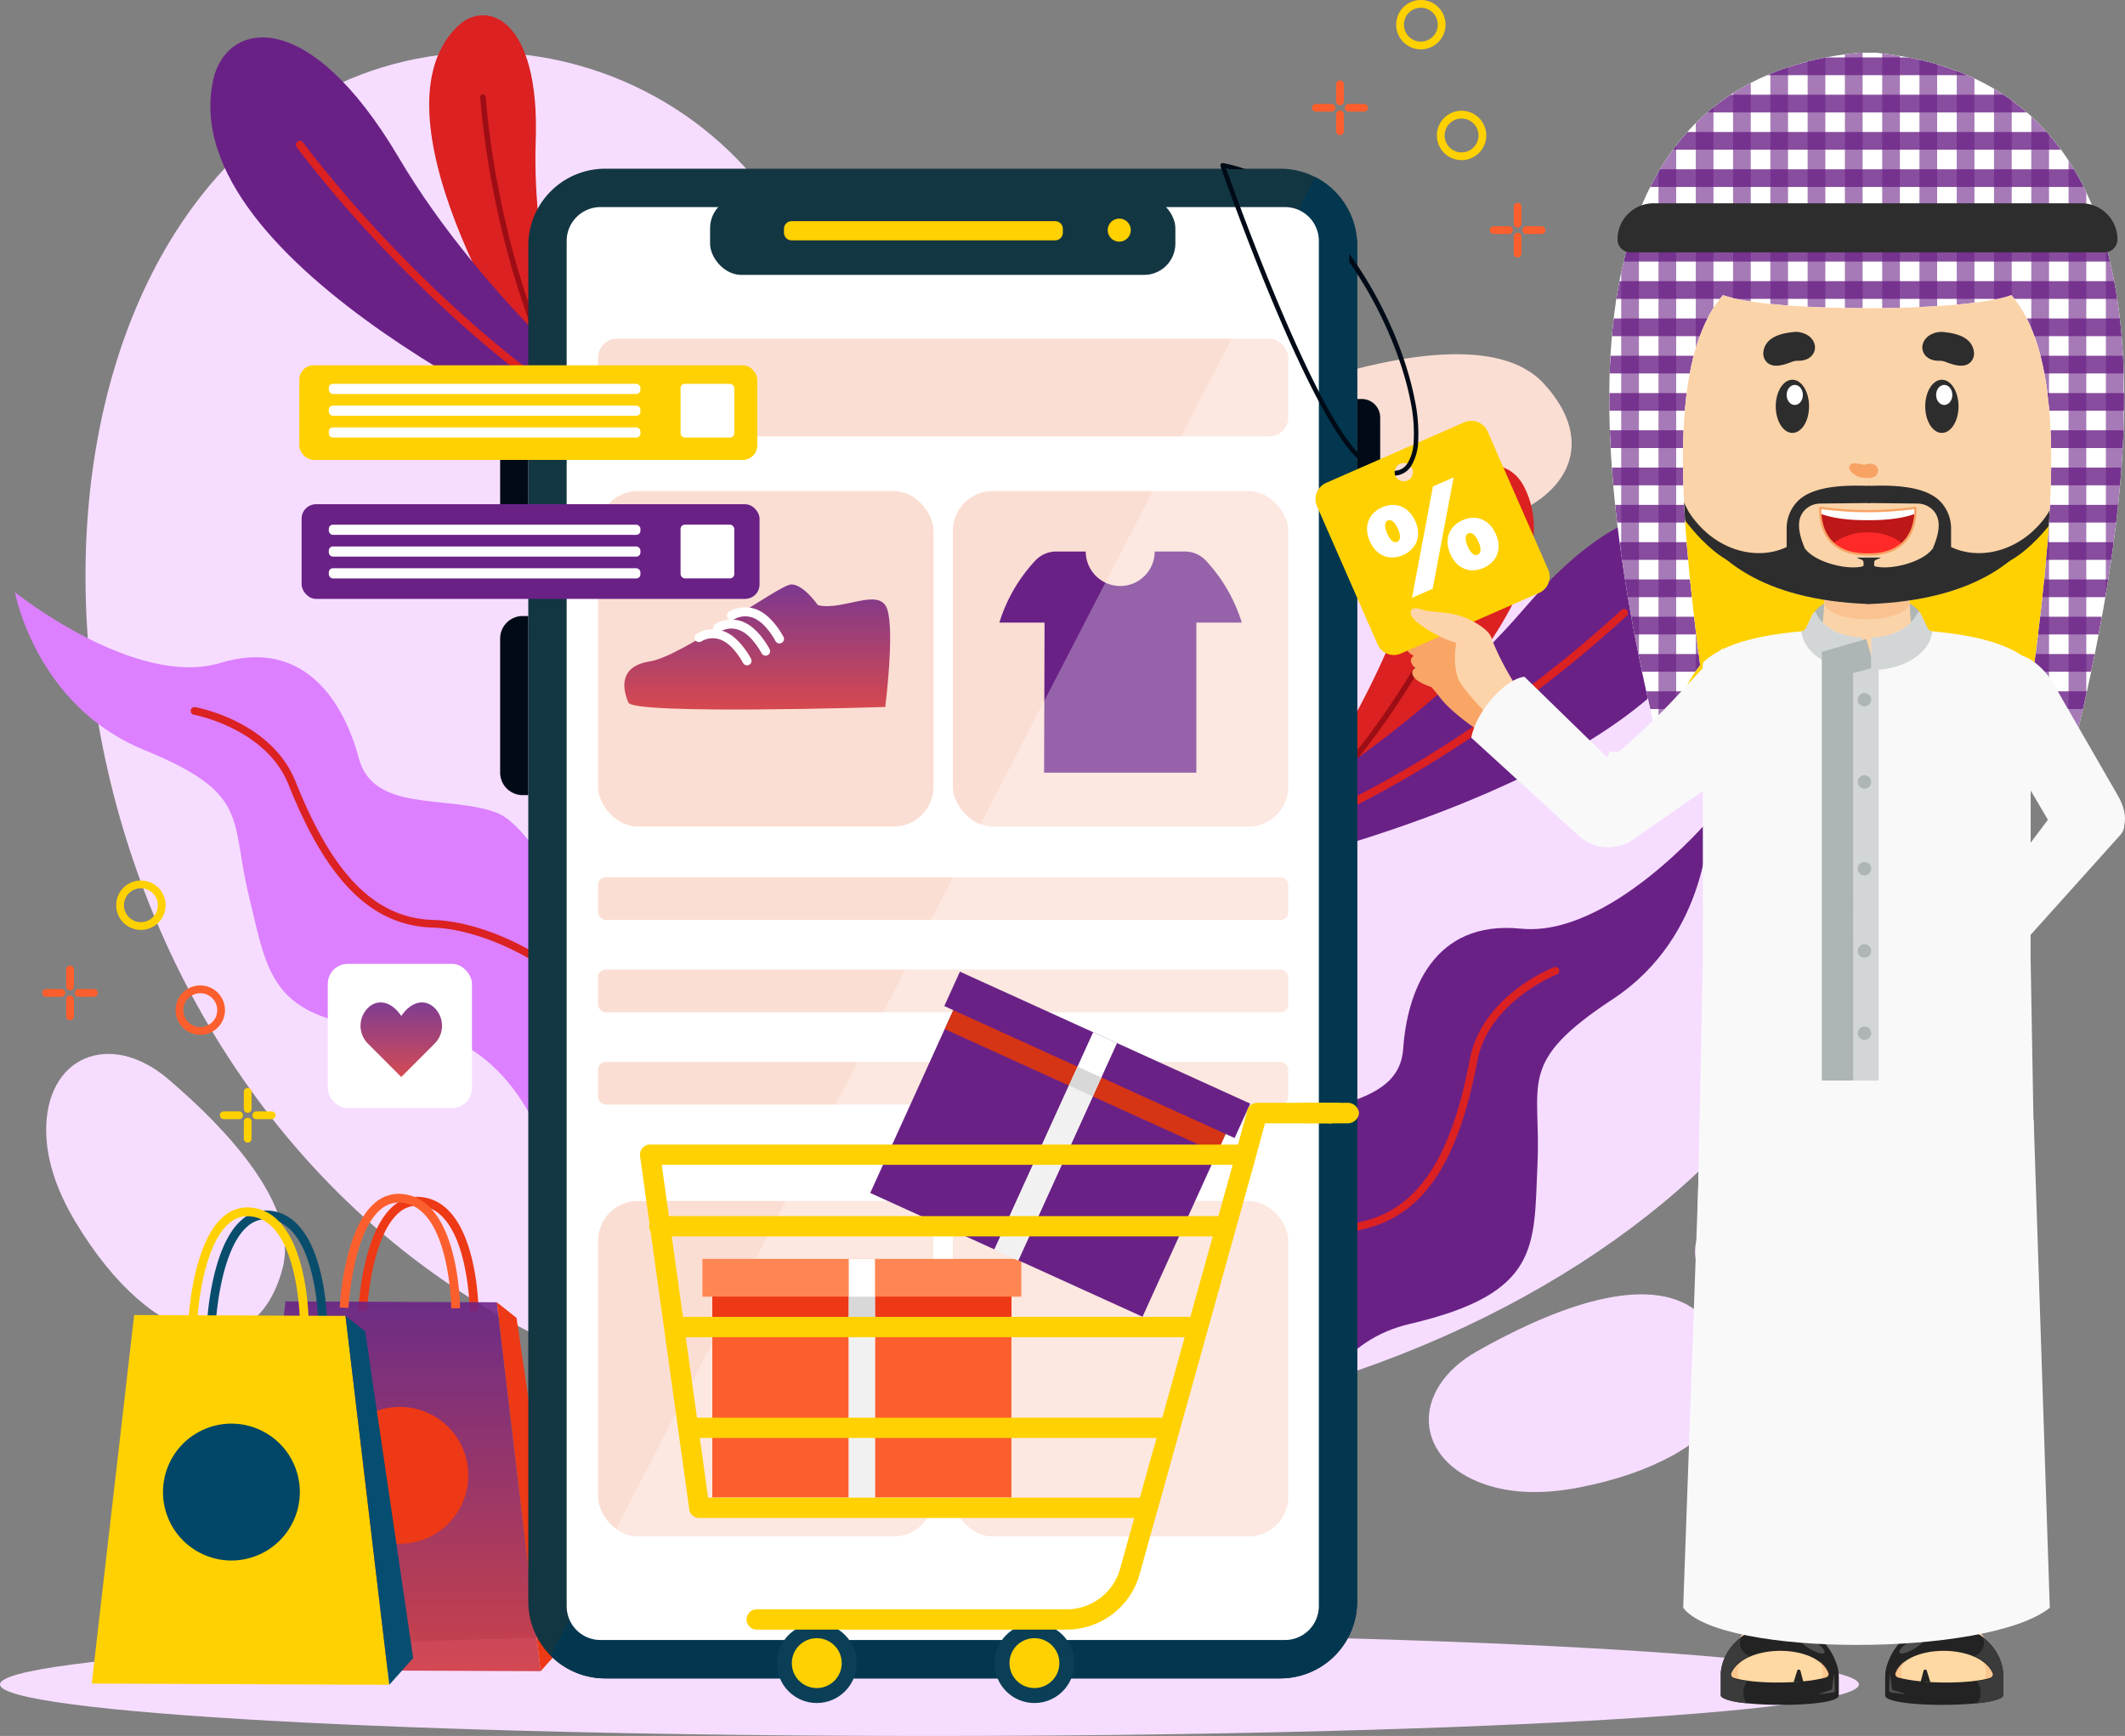 <?xml version="1.0" encoding="UTF-8"?> <svg xmlns="http://www.w3.org/2000/svg" xmlns:xlink="http://www.w3.org/1999/xlink" width="533.771" height="435.97" viewBox="0 0 533.771 435.97"><rect x="0" y="0" width="533.771" height="435.97" fill="#808080" stroke="none"/><style> .gt { animation-name: tranx-1; animation-fill-mode: both; animation-duration: 4s; transform-origin: left; transform-box:fill-box ; animation-iteration-count: infinite; } .gt1 { animation-name: tranx2; animation-fill-mode: both; animation-duration: 4s; transform-origin: left; transform-box:fill-box ; animation-iteration-count: infinite; } .gtr1 { animation-name: tranx2; animation-fill-mode: both; animation-duration: 11s; transform-origin: left; transform-box:fill-box ; animation-iteration-count: infinite; } @keyframes transc { 0% { transform:scale(.8); } 50% { transform:scale(1.9); } 100% { transform:scale(.8); } } .ggt-1 { animation-name: trangg; animation-fill-mode: both; animation-duration: 4s; transform-origin: center; transform-box:fill-box ; animation-iteration-count: infinite; } .gsc { animation-name: transc; animation-fill-mode: both; animation-duration: 4s; transform-origin: center; transform-box:fill-box ; animation-iteration-count: infinite; } @keyframes transc { 0% { transform:scale(.8); } 50% { transform:scale(1); } 100% { transform:scale(.8); } } .gsc2{ animation-name: transc2; animation-fill-mode: both; animation-duration: 4s; transform-origin: center; transform-box:fill-box ; animation-iteration-count: infinite; } @keyframes transc2 { 0% { transform: rotate(0deg); } 50% { transform:rotate(45deg); } 100% { transform: rotate(0deg); } } @keyframes trangg { 0% { transform:translateX(0px) rotate(0deg); } 50% { transform:translateX(10px) rotate(90deg); } 100% { transform:translateX(0px) rotate(0deg); } } @keyframes tranx2 { 0% { transform:translateX(0px); } 50% { transform:translateX(30px); } 100% { transform:translateX(0px); } } @keyframes tranx-1 { 0% { transform:translateX(0px); } 50% { transform:translateX(-30px); } 100% { transform:translateX(0px); } } .gt2 { animation-name: tranx-2; animation-fill-mode: both; animation-duration: 2s; transform-origin: bottom; transform-box:fill-box ; animation-iteration-count: infinite; } @keyframes tranx-2 { 0% { transform:translateY(0px); } 50% { transform:translateY(-2px); } 100% { transform:translateY(0px); } } .g-1{ animation-name: tranfY; animation-fill-mode: both; animation-duration: 4.5s; transform-origin: right; transform-box:fill-box ; animation-iteration-count: infinite; } .g-2{ animation-delay: .2s; animation-name: tranfY; animation-fill-mode: both; animation-duration: 4.5s; transform-origin: right; transform-box:fill-box ; animation-iteration-count: infinite; } .g-3{ animation-delay: .4s; animation-name: tranfY; animation-fill-mode: both; animation-duration: 4.5s; transform-origin: right; transform-box:fill-box ; animation-iteration-count: infinite; } @keyframes tranfY { 0% { transform: scaleX(1); } 50% { transform: scaleX(.1); } 100% { transform: scaleX(1); } } </style><defs><linearGradient id="linear-gradient" x1="0.5" x2="0.5" y2="1" gradientUnits="objectBoundingBox"><stop offset="0" stop-color="#6A2186" stop-opacity="0.878"></stop><stop offset="1" stop-color="#d13c44" stop-opacity="0.922"></stop></linearGradient><clipPath id="clip-path"><path id="Path_37479" data-name="Path 37479" d="M2465.351,809.6h-4.288c-59.932,5.9-77.657,63.013-49.692,176,2.29-6.946,5.2-16.413,9.881-22.175-5.426-41.52-7.823-77.26,5.743-92.944,11.656,4.391,60.767,4.391,72.423,0,13.565,15.683,11.124,51.77,5.7,93.29,4.2,5.679,7.359,14.883,9.649,21.829C2542.73,872.613,2525.282,815.5,2465.351,809.6Z" transform="translate(-2398.432 -809.6)" fill="none"></path></clipPath></defs><g id="تصميم_المتاجر_الالكترونية" data-name="تصميم المتاجر الالكترونية" transform="translate(-222.835 -141.071)"><g id="Group_27050" data-name="Group 27050" transform="translate(275.809 95.232)"><path id="Path_37260" data-name="Path 37260" d="M413.96,434c0,7.148-104.527,12.943-233.467,12.943S-52.974,441.144-52.974,434s104.527-12.944,233.467-12.944S413.96,426.848,413.96,434Z" transform="translate(0 34.87)" fill="#f6ddff"></path><g id="Group_26845" data-name="Group 26845" transform="translate(-41.375 58.97)"><path id="Path_37261" data-name="Path 37261" d="M152.634,123.865C134.16,56.85,50.91,35.261,3.2,85.346q-1.028,1.079-2.054,2.194c-68.4,74.353-36.086,257.58,106.66,304.02S399.03,353.195,407.371,277.386s-57.516-99.63-159.717-78.431C189.913,210.931,164.135,165.586,152.634,123.865Z" transform="translate(43.201 -57.853)" fill="#f6ddff"></path><path id="Path_37262" data-name="Path 37262" d="M252.329,133.324c-18.488,5.711-21.4,23.2-5.14,33.058,5.374,3.258,12.723,5.564,22.771,5.826,38.279,1,55.83-18.312,37.847-37.689C296.709,122.559,270.651,127.663,252.329,133.324Z" transform="translate(68.281 -51.406)" fill="#fbded3"></path><path id="Path_37263" data-name="Path 37263" d="M-11.683,294.363c-14.723-12.556-31.052-5.649-30.671,13.362.127,6.283,2.115,13.725,7.273,22.352,19.651,32.864,45.362,37.344,52.1,11.781C21.172,326.08,2.908,306.806-11.683,294.363Z" transform="translate(42.361 -36.464)" fill="#f6ddff"></path><path id="Path_37264" data-name="Path 37264" d="M287.447,357.607c-16.829,9.551-15.915,27.257,2.083,33.39,5.949,2.027,13.621,2.7,23.491.8,37.6-7.245,50.591-29.881,28.865-44.941C328.478,337.559,304.125,348.143,287.447,357.607Z" transform="translate(71.892 -31.33)" fill="#f6ddff"></path><path id="Path_37265" data-name="Path 37265" d="M338.985,328.232c-5.421,7.651-1.207,16.742,8.106,17.086a18.23,18.23,0,0,0,10.606-3.309c15.143-9.743,16.044-23.612,3.155-28.022C352.9,311.265,344.357,320.649,338.985,328.232Z" transform="translate(77.577 -34.095)" fill="#f6ddff"></path></g><g id="Group_26856" data-name="Group 26856" transform="translate(-29.929 345.664)"><g id="Group_26851" data-name="Group 26851" transform="translate(38.017)"><g id="Group_26847" data-name="Group 26847" transform="translate(28.934 0.76)"><g id="Group_26846" data-name="Group 26846"><path id="Path_37266" data-name="Path 37266" d="M31.564,349.516c.009-.187.978-18.653,8-24.658a6.918,6.918,0,0,1,5.478-1.75c12.021,1.3,12.332,26.254,12.333,26.506l2.2-.015c-.007-1.107-.334-27.163-14.293-28.674a9.112,9.112,0,0,0-7.143,2.266c-7.741,6.621-8.727,25.423-8.765,26.219Z" transform="translate(-29.37 -320.865)" fill="#ed3915"></path></g></g><path id="Path_37267" data-name="Path 37267" d="M66.642,345.106l-53.091-.222L2.9,437.441l74.741.313Z" transform="translate(-2.896 -317.873)" fill="url(#linear-gradient)"></path><circle id="Ellipse_452" data-name="Ellipse 452" cx="17.186" cy="17.186" r="17.186" transform="translate(22.195 53.505)" fill="#ed3915"></circle><g id="Group_26850" data-name="Group 26850" transform="translate(24.28)"><g id="Group_26849" data-name="Group 26849"><g id="Group_26848" data-name="Group 26848"><path id="Path_37268" data-name="Path 37268" d="M27.306,348.82c.009-.186.978-18.652,8-24.657a6.916,6.916,0,0,1,5.478-1.751c12.02,1.3,12.332,26.254,12.333,26.506l2.2-.014c-.007-1.108-.336-27.164-14.293-28.675a9.113,9.113,0,0,0-7.143,2.266c-7.741,6.622-8.728,25.423-8.765,26.219Z" transform="translate(-25.112 -320.17)" fill="#fc5f2d"></path></g></g></g><path id="Path_37269" data-name="Path 37269" d="M72.217,437.735l6-6.716L66.164,349.011l-4.942-3.923Z" transform="translate(2.524 -317.854)" fill="#ed3915"></path></g><g id="Group_26855" data-name="Group 26855" transform="translate(0 3.419)"><g id="Group_26852" data-name="Group 26852" transform="translate(28.933 0.76)"><path id="Path_37270" data-name="Path 37270" d="M-3.22,352.644c.009-.186.978-18.653,8-24.657a6.917,6.917,0,0,1,5.478-1.751c12.02,1.3,12.33,26.254,12.333,26.506l2.2-.014c-.008-1.108-.336-27.164-14.293-28.675a9.115,9.115,0,0,0-7.143,2.266c-7.741,6.621-8.728,25.423-8.766,26.219Z" transform="translate(5.415 -323.994)" fill="#094d6d"></path></g><path id="Path_37271" data-name="Path 37271" d="M31.858,348.234l-53.091-.222-10.655,92.557,74.741.313Z" transform="translate(31.888 -321.002)" fill="#FFD100"></path><circle id="Ellipse_453" data-name="Ellipse 453" cx="17.186" cy="17.186" r="17.186" transform="translate(12.665 62.089) rotate(-22.274)" fill="#024767"></circle><g id="Group_26854" data-name="Group 26854" transform="translate(24.28)"><g id="Group_26853" data-name="Group 26853"><path id="Path_37272" data-name="Path 37272" d="M-7.478,351.948c.009-.186.978-18.652,8-24.657A6.917,6.917,0,0,1,6,325.542c12.021,1.3,12.332,26.253,12.334,26.5l2.2-.014c-.008-1.108-.336-27.164-14.293-28.674a9.109,9.109,0,0,0-7.143,2.266c-7.742,6.621-8.728,25.423-8.766,26.219Z" transform="translate(9.673 -323.298)" fill="#FFD100"></path></g></g><path id="Path_37273" data-name="Path 37273" d="M37.433,440.863l6-6.716L31.38,352.139l-4.942-3.923Z" transform="translate(37.308 -320.983)" fill="#054e71"></path></g></g><g id="Group_26872" data-name="Group 26872" transform="translate(-49.223 49.671)"><g id="Group_26858" data-name="Group 26858" transform="translate(325.556 113.132)"><path id="Path_37274" data-name="Path 37274" d="M248.332,233.671l2.715.9,1.441.474,4.08,1.344s60.767-49.156,45.195-78.438c-4.794-9.015-19.285-8.455-27.413,21.682C266.813,207.566,248.332,233.671,248.332,233.671Z" transform="translate(-248.332 -152.858)" fill="#db2121"></path><g id="Group_26857" data-name="Group 26857" transform="translate(2.715 19.34)"><path id="Path_37275" data-name="Path 37275" d="M250.816,232.922l1.44.474c12.208-12.853,21.629-28.041,27.568-38.955a212.636,212.636,0,0,0,10.9-22.957.685.685,0,0,0-1.28-.491,211.457,211.457,0,0,1-10.834,22.813C272.639,204.773,263.132,220.082,250.816,232.922Z" transform="translate(-250.816 -170.554)" fill="#9d0d15"></path></g></g><g id="Group_26860" data-name="Group 26860" transform="translate(104.053)"><path id="Path_37276" data-name="Path 37276" d="M81.313,140.4l-2.858.054-1.516.028-4.3.079S29.112,75.643,52.639,52.27c7.243-7.2,20.922-2.38,19.784,28.813C71.369,110,81.313,140.4,81.313,140.4Z" transform="translate(-45.664 -49.345)" fill="#db2121"></path><g id="Group_26859" data-name="Group 26859" transform="translate(12.814 19.891)"><path id="Path_37277" data-name="Path 37277" d="M77.366,138.759l-1.516.028c-7.866-15.886-12.38-33.18-14.83-45.361a212.976,212.976,0,0,1-3.63-25.153.685.685,0,0,1,1.367-.091,211.8,211.8,0,0,0,3.612,25C64.833,105.42,69.392,122.855,77.366,138.759Z" transform="translate(-57.388 -67.545)" fill="#9d0d15"></path></g></g><g id="Group_26862" data-name="Group 26862" transform="translate(49.089 5.565)"><path id="Path_37278" data-name="Path 37278" d="M99.888,150.045l-3.443,2.3-1.826,1.218-5.174,3.45S-14.318,111.873-3.89,65C-.682,50.576,19.756,45.763,42.729,84.68,64.024,120.753,99.888,150.045,99.888,150.045Z" transform="translate(4.627 -54.437)" fill="#6A2186"></path><g id="Group_26861" data-name="Group 26861" transform="translate(21.48 25.998)"><path id="Path_37279" data-name="Path 37279" d="M94.619,150.132l-1.826,1.218c-21.994-13.222-41-30.781-53.5-43.717A308.058,308.058,0,0,1,15.222,79.8a.992.992,0,0,1,1.6-1.178,306.631,306.631,0,0,0,23.923,27.651C53.3,119.276,72.477,136.97,94.619,150.132Z" transform="translate(-15.027 -78.225)" fill="#db2121"></path></g></g><g id="Group_26864" data-name="Group 26864" transform="translate(311.46 124.914)"><path id="Path_37280" data-name="Path 37280" d="M235.434,242.124l2.99,2.862,1.587,1.517,4.5,4.3s110.033-26.4,107.917-74.369c-.651-14.767-19.939-23.061-49.332,11.266C275.845,219.516,235.434,242.124,235.434,242.124Z" transform="translate(-235.434 -163.638)" fill="#6A2186"></path><g id="Group_26863" data-name="Group 26863" transform="translate(2.99 24.194)"><path id="Path_37281" data-name="Path 37281" d="M238.17,242.929l1.587,1.517c23.959-9.195,45.732-23.18,60.291-33.744a308.039,308.039,0,0,0,28.542-23.217.992.992,0,0,0-1.367-1.438,306.317,306.317,0,0,1-28.367,23.069C284.222,219.729,262.264,233.818,238.17,242.929Z" transform="translate(-238.17 -185.774)" fill="#db2121"></path></g></g><g class="gtr1"><g id="Group_26868" data-name="Group 26868" transform="translate(0 144.902)"><g id="Group_26865" data-name="Group 26865"><path id="Path_37282" data-name="Path 37282" d="M100.581,288.932c.167,1.14.336,2.387.492,3.721v0c1.635,14,2.016,37.691-12.05,47.164,0,0-6.536-46.849-40.5-48.069S14.18,278.493,9.291,258.5s.493-25.959-26.554-37.044-32.279-39.526-32.279-39.526,30.267,24.205,51.594,17.746,31.146,10.282,34.8,23.972,22.078,9.108,34.409,13.574S99.3,281.83,99.3,281.83,99.938,284.586,100.581,288.932Z" transform="translate(49.542 -181.926)" fill="#dc80ff"></path></g><g id="Group_26867" data-name="Group 26867" transform="translate(44.148 28.851)"><g id="Group_26866" data-name="Group 26866" transform="translate(0)"><path id="Path_37283" data-name="Path 37283" d="M96.827,286.478c.167,1.14.336,2.387.492,3.721a70.386,70.386,0,0,0-13.583-13.518c-10.144-7.7-22.434-12.669-32.071-12.983-15.343-.5-26.523-11.572-36.248-35.921C9.774,213.643-8.172,210.268-8.355,210.239a.965.965,0,0,1-.778-1.118.964.964,0,0,1,1.118-.781c.779.139,19.178,3.583,25.223,18.721,9.4,23.538,20.047,34.246,34.52,34.715C61.895,262.1,74.3,267.1,84.9,275.145A73.165,73.165,0,0,1,96.827,286.478Z" transform="translate(9.148 -208.324)" fill="#db2121"></path></g></g></g></g><g id="Group_26871" data-name="Group 26871" transform="translate(298.56 202.083)"><g id="Group_26869" data-name="Group 26869"><path id="Path_37284" data-name="Path 37284" d="M223.759,368.056c.055,1.15.128,2.407.231,3.747v0c1.08,14.051,5.25,37.377,20.873,43.977,0,0-2.571-47.232,30.523-54.944s31.167-19.6,32.131-40.163-5.462-25.383,18.957-41.448,24.1-44.983,24.1-44.983S325.51,263.8,303.34,261.555s-28.6,16.066-29.561,30.2-19.921,13.174-31.166,19.921-18.957,49.16-18.957,49.16S223.556,363.667,223.759,368.056Z" transform="translate(-223.631 -234.245)" fill="#6A2186"></path></g><g id="Group_26870" data-name="Group 26870" transform="translate(0.128 36.949)"><path id="Path_37285" data-name="Path 37285" d="M223.748,364.914c.055,1.15.128,2.407.231,3.747a70.363,70.363,0,0,1,10.738-15.873c8.48-9.5,19.588-16.737,28.986-18.892,14.963-3.429,23.812-16.445,28.686-42.207,2.827-14.955,19.792-21.708,19.966-21.772a.965.965,0,0,0-.7-1.8c-.739.285-18.134,7.194-21.165,23.211-4.711,24.9-13.105,37.455-27.221,40.691-9.916,2.271-21.13,9.556-29.994,19.484A73.121,73.121,0,0,0,223.748,364.914Z" transform="translate(-223.748 -268.052)" fill="#db2121"></path></g></g></g><g id="Group_26893" data-name="Group 26893" transform="translate(72.655 86.755)"><g id="Group_26888" data-name="Group 26888" transform="translate(0 1.454)"><g id="Group_26873" data-name="Group 26873" transform="translate(7.069)"><path id="Path_37286" data-name="Path 37286" d="M276.648,103.929v340.5a19.322,19.322,0,0,1-19.324,19.323H87.764a19.318,19.318,0,0,1-19.323-19.323v-340.5A19.321,19.321,0,0,1,87.764,84.606h169.56a19.314,19.314,0,0,1,19.324,19.323Z" transform="translate(-68.441 -84.606)" fill="#133643"></path><path id="Path_37287" data-name="Path 37287" d="M276.171,103.751v340.5a19.322,19.322,0,0,1-19.324,19.323H87.287a19.267,19.267,0,0,1-13.713-5.706L265.612,86.526A19.313,19.313,0,0,1,276.171,103.751Z" transform="translate(-67.964 -84.428)" fill="#033750"></path></g><g id="Group_26874" data-name="Group 26874" transform="translate(0 57.835)"><path id="Rectangle_9711" data-name="Rectangle 9711" d="M5.671,0h1.4a0,0,0,0,1,0,0V44.983a0,0,0,0,1,0,0h-1.4A5.671,5.671,0,0,1,0,39.312V5.671A5.671,5.671,0,0,1,5.671,0Z" transform="translate(0 3.416)" fill="#000b17"></path><path id="Rectangle_9712" data-name="Rectangle 9712" d="M4.64,0H5.784a0,0,0,0,1,0,0V36.629a0,0,0,0,1,0,0H4.64A4.64,4.64,0,0,1,0,31.989V4.64A4.64,4.64,0,0,1,4.64,0Z" transform="translate(221.059 36.629) rotate(180)" fill="#000b17"></path><path id="Rectangle_9713" data-name="Rectangle 9713" d="M5.671,0h1.4a0,0,0,0,1,0,0V44.983a0,0,0,0,1,0,0h-1.4A5.671,5.671,0,0,1,0,39.311V5.671A5.671,5.671,0,0,1,5.671,0Z" transform="translate(0 54.503)" fill="#000b17"></path></g><g id="Group_26886" data-name="Group 26886" transform="translate(16.709 9.639)"><path id="Path_37288" data-name="Path 37288" d="M266.185,101.939V444.77a8.51,8.51,0,0,1-8.514,8.514H85.775a8.508,8.508,0,0,1-8.514-8.514V101.939a8.517,8.517,0,0,1,8.514-8.514h171.9a8.494,8.494,0,0,1,8.514,8.514Z" transform="translate(-77.261 -93.425)" fill="#fff"></path><g id="Group_26881" data-name="Group 26881" transform="translate(7.888 71.317)"><rect id="Rectangle_9714" data-name="Rectangle 9714" width="84.265" height="84.265" rx="10.007" fill="#fbded3"></rect><g id="Group_26880" data-name="Group 26880" transform="translate(6.599 23.453)"><path id="Path_37289" data-name="Path 37289" d="M139.127,185.327s-3.67-5.305-6.736-5.189-27.3,18.049-35.437,19.318-6.772,7.272-5.4,10.364,64.5,1.09,64.5,1.09,2.379-18.687.52-24.493S145.4,186.9,139.127,185.327Z" transform="translate(-90.516 -180.136)" fill="url(#linear-gradient)"></path><g id="Group_26879" data-name="Group 26879" transform="translate(17.63 5.75)"><g id="Group_26875" data-name="Group 26875" transform="translate(4.662 3.072)"><path id="Path_37290" data-name="Path 37290" d="M123.741,197.21a1.132,1.132,0,0,0,1.365-1.6c-.1-.186-2.416-4.558-5.68-6.346a7.809,7.809,0,0,0-8.023.1,1.132,1.132,0,1,0,1.287,1.863,5.57,5.57,0,0,1,5.647.027c2.659,1.458,4.742,5.373,4.763,5.412A1.13,1.13,0,0,0,123.741,197.21Z" transform="translate(-110.913 -188.208)" fill="#fff"></path></g><g id="Group_26876" data-name="Group 26876" transform="translate(8.148)"><path id="Path_37291" data-name="Path 37291" d="M126.929,194.4a1.133,1.133,0,0,0,1.366-1.6c-.1-.186-2.416-4.558-5.68-6.347a7.8,7.8,0,0,0-8.023.1,1.132,1.132,0,1,0,1.287,1.863,5.567,5.567,0,0,1,5.646.026c2.671,1.465,4.742,5.373,4.762,5.413A1.127,1.127,0,0,0,126.929,194.4Z" transform="translate(-114.102 -185.397)" fill="#fff"></path></g><g id="Group_26878" data-name="Group 26878" transform="translate(0 5.499)"><g id="Group_26877" data-name="Group 26877"><path id="Path_37292" data-name="Path 37292" d="M119.474,199.433a1.132,1.132,0,0,0,1.366-1.6c-.1-.185-2.416-4.556-5.68-6.347a7.8,7.8,0,0,0-8.023.1,1.132,1.132,0,1,0,1.287,1.863,5.569,5.569,0,0,1,5.646.027c2.671,1.465,4.742,5.373,4.763,5.412A1.128,1.128,0,0,0,119.474,199.433Z" transform="translate(-106.647 -190.428)" fill="#fff"></path></g></g></g></g></g><g id="Group_26882" data-name="Group 26882" transform="translate(97.003 71.317)"><rect id="Rectangle_9715" data-name="Rectangle 9715" width="84.265" height="84.265" rx="10.007" fill="#fbded3"></rect><path id="Path_37293" data-name="Path 37293" d="M237.6,190.423h-11.41V228.11H187.939l.119-37.686H176.707a40.036,40.036,0,0,1,9.055-15.6,7.17,7.17,0,0,1,5.227-2.253h7.42a8.656,8.656,0,0,0,17.312,0h7.6a7.172,7.172,0,0,1,5.228,2.253A40.05,40.05,0,0,1,237.6,190.423Z" transform="translate(-165.022 -157.387)" fill="#6A2186"></path></g><g id="Group_26883" data-name="Group 26883" transform="translate(7.888 249.602)"><rect id="Rectangle_9716" data-name="Rectangle 9716" width="84.265" height="84.265" rx="10.007" fill="#fbded3"></rect></g><g id="Group_26884" data-name="Group 26884" transform="translate(97.003 249.602)"><rect id="Rectangle_9717" data-name="Rectangle 9717" width="84.265" height="84.265" rx="10.007" fill="#fbded3"></rect></g><rect id="Rectangle_9718" data-name="Rectangle 9718" width="173.379" height="24.552" rx="4.785" transform="translate(7.888 33.042)" fill="#fbded3"></rect><g id="Group_26885" data-name="Group 26885" transform="translate(7.888 168.312)"><g class="g-1"><rect id="Rectangle_9719" data-name="Rectangle 9719" width="173.379" height="10.705" rx="1.893" fill="#fbded3"></rect></g><g class="g-2"><rect id="Rectangle_9720" data-name="Rectangle 9720" width="173.379" height="10.705" rx="1.893" transform="translate(0 23.188)" fill="#fbded3"></rect></g><g class="g-3"><rect id="Rectangle_9721" data-name="Rectangle 9721" width="173.379" height="10.705" rx="1.893" transform="translate(0 46.376)" fill="#fbded3"></rect></g></g></g><g id="Group_26887" data-name="Group 26887" transform="translate(52.736 7.069)"><rect id="Rectangle_9722" data-name="Rectangle 9722" width="116.872" height="19.6" rx="7.863" fill="#133643"></rect><path id="Rectangle_9723" data-name="Rectangle 9723" d="M1.933,0H68.111a1.933,1.933,0,0,1,1.933,1.933v.953A1.933,1.933,0,0,1,68.111,4.82H1.934A1.934,1.934,0,0,1,0,2.886V1.933A1.933,1.933,0,0,1,1.933,0Z" transform="translate(18.559 6.105)" fill="#FFD100"></path><path id="Path_37294" data-name="Path 37294" d="M207.4,98.963a2.892,2.892,0,1,1-2.892-2.892A2.892,2.892,0,0,1,207.4,98.963Z" transform="translate(-101.732 -90.609)" fill="#FFD100"></path></g><path id="Path_37295" data-name="Path 37295" d="M266.128,101.881V444.712a8.51,8.51,0,0,1-8.514,8.514H85.717a8.513,8.513,0,0,1-7.836-5.18l183.077-354A8.544,8.544,0,0,1,266.128,101.881Z" transform="translate(-60.495 -83.729)" fill="#fff" opacity="0.3"></path></g></g><g class="gt1"><g id="Group_27001" data-name="Group 27001" transform="translate(107.78 289.864)"><g id="Group_27000" data-name="Group 27000" transform="translate(0 0)"><g id="Group_26990" data-name="Group 26990" transform="translate(15.682 72.137)"><rect id="Rectangle_9724" data-name="Rectangle 9724" width="75.132" height="57.068" transform="translate(2.488 2.851)" fill="#fc5f2d"></rect><rect id="Rectangle_9725" data-name="Rectangle 9725" width="80.109" height="9.49" fill="#ff8652"></rect><rect id="Rectangle_9726" data-name="Rectangle 9726" width="75.132" height="5.223" transform="translate(2.488 9.49)" fill="#ed3915"></rect><rect id="Rectangle_9727" data-name="Rectangle 9727" width="6.585" height="59.969" transform="translate(36.762)" fill="#fff"></rect><rect id="Rectangle_9728" data-name="Rectangle 9728" width="6.584" height="45.602" transform="translate(36.762 14.367)" fill="#f1f1f1"></rect><rect id="Rectangle_9729" data-name="Rectangle 9729" width="6.584" height="5.222" transform="translate(36.762 9.491)" fill="#d8d8d8"></rect></g><g id="Group_26991" data-name="Group 26991" transform="translate(57.836)"><rect id="Rectangle_9730" data-name="Rectangle 9730" width="75.132" height="57.068" transform="translate(23.613 3.625) rotate(24.442)" fill="#6A2186"></rect><rect id="Rectangle_9731" data-name="Rectangle 9731" width="80.109" height="9.49" transform="translate(22.527 0) rotate(24.441)" fill="#6A2186"></rect><rect id="Rectangle_9732" data-name="Rectangle 9732" width="75.132" height="5.223" transform="translate(20.866 9.669) rotate(24.442)" fill="#d53515"></rect><rect id="Rectangle_9733" data-name="Rectangle 9733" width="6.585" height="59.969" transform="translate(55.994 15.211) rotate(24.441)" fill="#fff"></rect><rect id="Rectangle_9734" data-name="Rectangle 9734" width="45.602" height="6.584" transform="translate(31.182 69.806) rotate(-65.558)" fill="#f1f1f1"></rect><rect id="Rectangle_9735" data-name="Rectangle 9735" width="5.222" height="6.584" transform="translate(49.908 28.605) rotate(-65.559)" fill="#d8d8d8"></rect></g><g id="Group_26999" data-name="Group 26999" transform="translate(0 32.939)"><g id="Group_26994" data-name="Group 26994" transform="translate(34.399 130.707)"><g id="Group_26992" data-name="Group 26992"><circle id="Ellipse_454" data-name="Ellipse 454" cx="10.015" cy="10.015" r="10.015" fill="#0b3f57"></circle></g><g id="Group_26993" data-name="Group 26993" transform="translate(3.752 3.752)"><path id="Path_37398" data-name="Path 37398" d="M135.28,434.8a6.263,6.263,0,1,1,6.262-6.264A6.27,6.27,0,0,1,135.28,434.8Z" transform="translate(-129.018 -422.278)" fill="#FFD100"></path></g></g><g id="Group_26997" data-name="Group 26997" transform="translate(89.067 130.707)"><g id="Group_26995" data-name="Group 26995"><circle id="Ellipse_455" data-name="Ellipse 455" cx="10.015" cy="10.015" r="10.015" fill="#0b3f57"></circle></g><g id="Group_26996" data-name="Group 26996" transform="translate(3.752 3.751)"><path id="Path_37399" data-name="Path 37399" d="M185.3,434.8a6.263,6.263,0,1,1,6.263-6.264A6.27,6.27,0,0,1,185.3,434.8Z" transform="translate(-179.038 -422.278)" fill="#FFD100"></path></g></g><g id="Group_26998" data-name="Group 26998" transform="translate(0 0.001)"><path id="Path_37400" data-name="Path 37400" d="M270.762,300.831c-.361-.508-.7-1.032-1.016-1.577h-20.6a2.57,2.57,0,0,0-2.481,1.894l-2.345,8.59H96.656a2.543,2.543,0,0,0-2.52,2.9L96.5,329.612a2.45,2.45,0,0,0-.082.638,2.542,2.542,0,0,0,.348,1.289l2.994,21.475.707,5.092,2.818,20.223.708,5.092,2.493,17.895a2.544,2.544,0,0,0,2.52,2.2H218.262L214.7,416.3a13.933,13.933,0,0,1-13.378,10.164H123.432a2.544,2.544,0,1,0,0,5.089h77.891a19.041,19.041,0,0,0,18.283-13.885l4.368-15.692v0l0,0a1.882,1.882,0,0,0,.113-.32l5.077-18.228,1.416-5.092,5.634-20.223,1.416-5.092,5.821-20.9.715-2.561v0l4.618-16.585a2.15,2.15,0,0,0,.051-.23l2.276-8.337h16.78A34.118,34.118,0,0,0,270.762,300.831Zm-47.474,84.723v.009a3.1,3.1,0,0,0-.121.333l-3.489,12.524H111.223l-2.089-15H223.884Zm2.015-7.225H108.424l-2.818-20.223H230.931Zm7.049-25.315H104.9l-2.811-20.219h135.9Zm7.047-25.308H101.374L99.579,314.83H242.986Z" transform="translate(-94.111 -299.254)" fill="#FFD100"></path></g><path id="Path_37401" data-name="Path 37401" d="M255.605,299.253c.315.546.656,1.071,1.016,1.579a34.114,34.114,0,0,1-2.869,3.565h-7.489v-5.144Z" transform="translate(-79.971 -299.253)" fill="#FFD100"></path><path id="Path_37403" data-name="Path 37403" d="M274.646,301.827a2.875,2.875,0,0,1-3.1,2.571h-4.573a2.914,2.914,0,0,0-.277-2.142c-1.969-1.618-6.374-2.314-6.374-3h11.223A2.875,2.875,0,0,1,274.646,301.827Z" transform="translate(-94.031 -299.253)" fill="#FFD100"></path></g></g></g></g><g id="Group_27011" data-name="Group 27011" transform="translate(22.21 137.571)"><g id="Group_27002" data-name="Group 27002" transform="translate(7.148 150.33)"><g class="gsc2"><rect id="Rectangle_9736" data-name="Rectangle 9736" width="36.223" height="36.223" rx="5.033" fill="#fff"></rect></g><g class="gsc"><path id="Path_37404" data-name="Path 37404" d="M50.351,282.054a6.3,6.3,0,0,1-1.843,4.467l-8.389,8.389-8.389-8.389a6.334,6.334,0,0,1,0-8.93c2.292-2.292,5.783-1.878,8.392,2,2.609-3.873,6.1-4.288,8.392-2A6.293,6.293,0,0,1,50.351,282.054Z" transform="translate(-21.657 -266.495)" fill="url(#linear-gradient)"></path></g></g><g id="Group_27004" data-name="Group 27004"><rect id="Rectangle_9737" data-name="Rectangle 9737" width="115.028" height="23.777" rx="3.629" fill="#FFD100"></rect><g class="ggt-1"><rect id="Rectangle_9738" data-name="Rectangle 9738" width="13.492" height="13.492" rx="1.083" transform="translate(95.764 4.664)" fill="#fff"></rect></g><g id="Group_27003" data-name="Group 27003" transform="translate(7.41 4.664)"><g class="g-1"><rect id="Rectangle_9739" data-name="Rectangle 9739" width="78.272" height="2.552" rx="1.024" fill="#fff"></rect></g><g class="g-2"><rect id="Rectangle_9740" data-name="Rectangle 9740" width="78.272" height="2.552" rx="1.024" transform="translate(0 5.47)" fill="#fff"></rect></g><g class="g-3"><rect id="Rectangle_9741" data-name="Rectangle 9741" width="78.272" height="2.552" rx="1.024" transform="translate(0 10.939)" fill="#fff"></rect></g></g></g><g id="Group_27010" data-name="Group 27010" transform="translate(0.576 34.898)"><rect id="Rectangle_9742" data-name="Rectangle 9742" width="115.028" height="23.777" rx="3.629" fill="#6A2186"></rect><g class="ggt-1"><rect id="Rectangle_9743" data-name="Rectangle 9743" width="13.492" height="13.492" rx="1.083" transform="translate(95.188 5.132)" fill="#fff"></rect></g><g id="Group_27009" data-name="Group 27009" transform="translate(6.834 5.143)"><g id="Group_27008" data-name="Group 27008"><g class="g-1"><g id="Group_27005" data-name="Group 27005"><rect id="Rectangle_9744" data-name="Rectangle 9744" width="78.272" height="2.552" rx="1.024" fill="#fefefe"></rect></g></g><g class="g-2"><g id="Group_27006" data-name="Group 27006" transform="translate(0 5.47)"><rect id="Rectangle_9745" data-name="Rectangle 9745" width="78.272" height="2.552" rx="1.024" fill="#fefefe"></rect></g></g><g class="g-3"><g id="Group_27007" data-name="Group 27007" transform="translate(0 10.939)"><rect id="Rectangle_9746" data-name="Rectangle 9746" width="78.272" height="2.552" rx="1.024" fill="#fefefe"></rect></g></g></g></g></g></g><g id="Group_27049" data-name="Group 27049" transform="translate(-42.366 45.839)"><g id="Group_27030" data-name="Group 27030" transform="translate(318.984)"><g id="Group_27012" data-name="Group 27012" transform="translate(31.338 27.821)"><path id="Path_37405" data-name="Path 37405" d="M283.463,83.688a6.2,6.2,0,1,1,6.2-6.2A6.2,6.2,0,0,1,283.463,83.688Zm0-10.45a4.253,4.253,0,1,0,4.253,4.253A4.257,4.257,0,0,0,283.463,73.238Z" transform="translate(-277.266 -71.294)" fill="#FFD100"></path></g><g id="Group_27013" data-name="Group 27013" transform="translate(21.111)"><path id="Path_37406" data-name="Path 37406" d="M274.106,58.234a6.2,6.2,0,1,1,6.2-6.2A6.2,6.2,0,0,1,274.106,58.234Zm0-10.451a4.253,4.253,0,1,0,4.253,4.254A4.258,4.258,0,0,0,274.106,47.783Z" transform="translate(-267.909 -45.839)" fill="#FFD100"></path></g><g id="Group_27021" data-name="Group 27021" transform="translate(44.622 50.925)"><g id="Group_27020" data-name="Group 27020"><g id="Group_27016" data-name="Group 27016" transform="translate(6.018)"><g id="Group_27014" data-name="Group 27014"><path id="Path_37407" data-name="Path 37407" d="M295.9,98.666a.972.972,0,0,1-.972-.973V93.407a.972.972,0,1,1,1.944,0v4.286A.973.973,0,0,1,295.9,98.666Z" transform="translate(-294.927 -92.434)" fill="#fc5f2d"></path></g><g id="Group_27015" data-name="Group 27015" transform="translate(0 7.503)"><path id="Path_37408" data-name="Path 37408" d="M295.9,105.53a.972.972,0,0,1-.972-.973v-4.286a.972.972,0,0,1,1.944,0v4.286A.973.973,0,0,1,295.9,105.53Z" transform="translate(-294.927 -99.299)" fill="#fc5f2d"></path></g></g><g id="Group_27019" data-name="Group 27019" transform="translate(0 5.895)"><g id="Group_27017" data-name="Group 27017" transform="translate(8.184)"><path id="Path_37409" data-name="Path 37409" d="M301.732,99.772h-3.852a.972.972,0,0,1,0-1.944h3.852a.972.972,0,0,1,0,1.944Z" transform="translate(-296.909 -97.828)" fill="#fc5f2d"></path></g><g id="Group_27018" data-name="Group 27018"><path id="Path_37410" data-name="Path 37410" d="M294.244,99.772h-3.85a.972.972,0,1,1,0-1.944h3.85a.972.972,0,1,1,0,1.944Z" transform="translate(-289.421 -97.828)" fill="#fc5f2d"></path></g></g></g></g><g id="Group_27029" data-name="Group 27029" transform="translate(0 20.204)"><g id="Group_27028" data-name="Group 27028"><g id="Group_27024" data-name="Group 27024" transform="translate(6.018)"><g id="Group_27022" data-name="Group 27022"><path id="Path_37411" data-name="Path 37411" d="M255.071,70.557a.973.973,0,0,1-.972-.973V65.3a.972.972,0,1,1,1.944,0v4.286A.973.973,0,0,1,255.071,70.557Z" transform="translate(-254.099 -64.325)" fill="#fc5f2d"></path></g><g id="Group_27023" data-name="Group 27023" transform="translate(0 7.502)"><path id="Path_37412" data-name="Path 37412" d="M255.071,77.421a.973.973,0,0,1-.972-.973V72.162a.972.972,0,1,1,1.944,0v4.286A.973.973,0,0,1,255.071,77.421Z" transform="translate(-254.099 -71.189)" fill="#fc5f2d"></path></g></g><g id="Group_27027" data-name="Group 27027" transform="translate(0 5.895)"><g id="Group_27025" data-name="Group 27025" transform="translate(8.184)"><path id="Path_37413" data-name="Path 37413" d="M260.9,71.662h-3.851a.972.972,0,0,1,0-1.943H260.9a.972.972,0,1,1,0,1.943Z" transform="translate(-256.081 -69.719)" fill="#fc5f2d"></path></g><g id="Group_27026" data-name="Group 27026"><path id="Path_37414" data-name="Path 37414" d="M253.416,71.662h-3.85a.972.972,0,1,1,0-1.943h3.85a.972.972,0,1,1,0,1.943Z" transform="translate(-248.593 -69.719)" fill="#fc5f2d"></path></g></g></g></g></g><g id="Group_27048" data-name="Group 27048" transform="translate(0 221.142)"><g id="Group_27031" data-name="Group 27031" transform="translate(18.586)"><path id="Path_37415" data-name="Path 37415" d="M-20.065,260.571a6.2,6.2,0,0,1-6.2-6.2,6.2,6.2,0,0,1,6.2-6.2,6.2,6.2,0,0,1,6.2,6.2A6.2,6.2,0,0,1-20.065,260.571Zm0-10.449a4.257,4.257,0,0,0-4.253,4.253,4.258,4.258,0,0,0,4.253,4.254,4.258,4.258,0,0,0,4.253-4.254A4.257,4.257,0,0,0-20.065,250.121Z" transform="translate(26.262 -248.177)" fill="#FFD100"></path></g><g id="Group_27032" data-name="Group 27032" transform="translate(33.505 26.351)"><path id="Path_37416" data-name="Path 37416" d="M-6.415,284.681a6.2,6.2,0,0,1-6.2-6.2,6.2,6.2,0,0,1,6.2-6.2,6.2,6.2,0,0,1,6.2,6.2A6.2,6.2,0,0,1-6.415,284.681Zm0-10.45a4.257,4.257,0,0,0-4.253,4.253,4.257,4.257,0,0,0,4.253,4.253,4.257,4.257,0,0,0,4.253-4.253A4.257,4.257,0,0,0-6.415,274.231Z" transform="translate(12.612 -272.287)" fill="#fc5f2d"></path></g><g id="Group_27039" data-name="Group 27039" transform="translate(44.622 52.086)"><g id="Group_27035" data-name="Group 27035" transform="translate(6.018)"><g id="Group_27033" data-name="Group 27033" transform="translate(0)"><path id="Path_37417" data-name="Path 37417" d="M4.038,302.065a.972.972,0,0,1-.972-.972v-4.288a.972.972,0,0,1,1.944,0v4.288A.973.973,0,0,1,4.038,302.065Z" transform="translate(-3.066 -295.834)" fill="#FFD100"></path></g><g id="Group_27034" data-name="Group 27034" transform="translate(0 7.502)"><path id="Path_37418" data-name="Path 37418" d="M4.038,308.929a.972.972,0,0,1-.972-.972v-4.286a.972.972,0,1,1,1.944,0v4.286A.973.973,0,0,1,4.038,308.929Z" transform="translate(-3.066 -302.698)" fill="#FFD100"></path></g></g><g id="Group_27038" data-name="Group 27038" transform="translate(0 5.894)"><g id="Group_27036" data-name="Group 27036" transform="translate(8.184)"><path id="Path_37419" data-name="Path 37419" d="M9.871,303.171H6.02a.972.972,0,0,1,0-1.944H9.871a.972.972,0,0,1,0,1.944Z" transform="translate(-5.048 -301.227)" fill="#FFD100"></path></g><g id="Group_27037" data-name="Group 27037"><path id="Path_37420" data-name="Path 37420" d="M2.383,303.171h-3.85a.972.972,0,0,1-.973-.972.972.972,0,0,1,.973-.973h3.85a.972.972,0,0,1,0,1.944Z" transform="translate(2.44 -301.227)" fill="#FFD100"></path></g></g></g><g id="Group_27047" data-name="Group 27047" transform="translate(0 21.365)"><g id="Group_27046" data-name="Group 27046"><g id="Group_27042" data-name="Group 27042" transform="translate(6.018)"><g id="Group_27040" data-name="Group 27040"><path id="Path_37421" data-name="Path 37421" d="M-36.79,273.956a.972.972,0,0,1-.972-.972V268.7a.972.972,0,0,1,.972-.972.973.973,0,0,1,.973.972v4.288A.973.973,0,0,1-36.79,273.956Z" transform="translate(37.762 -267.725)" fill="#fc5f2d"></path></g><g id="Group_27041" data-name="Group 27041" transform="translate(0 7.502)"><path id="Path_37422" data-name="Path 37422" d="M-36.79,280.82a.972.972,0,0,1-.972-.972v-4.288a.972.972,0,0,1,.972-.972.973.973,0,0,1,.973.972v4.288A.973.973,0,0,1-36.79,280.82Z" transform="translate(37.762 -274.589)" fill="#fc5f2d"></path></g></g><g id="Group_27045" data-name="Group 27045" transform="translate(0 5.894)"><g id="Group_27043" data-name="Group 27043" transform="translate(8.184)"><path id="Path_37423" data-name="Path 37423" d="M-30.957,275.062h-3.851a.972.972,0,0,1-.972-.973.972.972,0,0,1,.972-.972h3.851a.972.972,0,0,1,.972.972A.972.972,0,0,1-30.957,275.062Z" transform="translate(35.78 -273.118)" fill="#fc5f2d"></path></g><g id="Group_27044" data-name="Group 27044"><path id="Path_37424" data-name="Path 37424" d="M-38.445,275.062H-42.3a.972.972,0,0,1-.972-.973.972.972,0,0,1,.972-.972h3.851a.972.972,0,0,1,.972.972A.972.972,0,0,1-38.445,275.062Z" transform="translate(43.268 -273.118)" fill="#fc5f2d"></path></g></g></g></g></g></g></g><g class="gt"><g id="Group_27075" data-name="Group 27075" transform="translate(-1298.499 -655.292)"><path id="Path_37425" data-name="Path 37425" d="M2514.993,879.326l-54.513,74.161,9.7,87.763h44.81Z" transform="translate(-525.53 -59.173)" fill="#FFD100"></path><path id="Path_37426" data-name="Path 37426" d="M2823.719,879.326l54.513,74.161-9.7,87.763h-44.81Z" transform="translate(-833.794 -59.173)" fill="#FFD100"></path><g id="Group_27052" data-name="Group 27052" transform="translate(1953.565 1151.272)"><g id="Group_27051" data-name="Group 27051" transform="translate(0 0)"><path id="Path_37427" data-name="Path 37427" d="M2628.281,3118.186l4.936-47.651-22-3.365,2.172,51.016a5.227,5.227,0,0,1-.908,2.944l-2.452,3.6h21.615l-2.452-3.6A5.222,5.222,0,0,1,2628.281,3118.186Z" transform="translate(-2606.008 -3067.17)" fill="#fbd3a8"></path><path id="Path_37428" data-name="Path 37428" d="M2583.479,3430v5.162c1.148,3,29.2,3.108,29.649,0v-4.773a9.4,9.4,0,0,0-.458-2.925c-4.884-14.9-25.671-12.584-28.915.25A9.327,9.327,0,0,0,2583.479,3430Z" transform="translate(-2583.479 -3364.196)" fill="#232323"></path><path id="Path_37429" data-name="Path 37429" d="M2600.8,3467.1c3.313-7.411,21.249-7.428,24.289-.051a.849.849,0,0,1-.542,1.137c-5.938,1.775-18.791,1.674-23.272.063A.847.847,0,0,1,2600.8,3467.1Z" transform="translate(-2598.114 -3401.841)" fill="#ffd9a4"></path><path id="Path_37430" data-name="Path 37430" d="M2704.372,3495.8l.9-2.9a.432.432,0,0,1,.817.006l.72,2.743Z" transform="translate(-2686.076 -3428.216)" fill="#232323"></path><path id="Path_37431" data-name="Path 37431" d="M2590.185,3450.656c-1.176,1.488-1.568,4.4,0,5.679-2.83-.219-5.37-.637-6.686-1.9l-.02-5.162c0-4.746,3.233-8.053,5.068-9.4a3.5,3.5,0,0,0,2.478,4.661,7.31,7.31,0,0,0-5.1,4.354C2585.9,3450.262,2587.823,3450.577,2590.185,3450.656Z" transform="translate(-2583.479 -3383.473)" fill="#3b3b3b"></path><path id="Path_37432" data-name="Path 37432" d="M2603.854,3478.928c-1.132,1.5-1.153,3.939-.365,4.545-1.093-.146-1.962-.411-2.135-1.048C2601.5,3481.163,2602.665,3479.876,2603.854,3478.928Z" transform="translate(-2598.648 -3416.611)" fill="#f8a364" opacity="0.35"></path><path id="Path_37433" data-name="Path 37433" d="M2746.737,3477.818c1.131,1.5,1.152,3.938.365,4.545,1.093-.146,1.963-.411,2.135-1.048C2749.092,3480.052,2747.926,3478.766,2746.737,3477.818Z" transform="translate(-2722.029 -3415.669)" fill="#f8a364" opacity="0.35"></path><path id="Path_37434" data-name="Path 37434" d="M2716.159,3437.726c1.8,1.124,2.985,2.46,2.657,2.985s-2.05.039-3.846-1.085-2.986-2.46-2.657-2.985S2714.363,3436.6,2716.159,3437.726Z" transform="translate(-2692.769 -3380.544)" fill="#fff" opacity="0.2"></path><path id="Path_37435" data-name="Path 37435" d="M2750.683,3501.674a.06.06,0,0,1,.119,0l.216,3.784a.556.556,0,0,1-.5.553l-3.375.425a.065.065,0,0,1-.029-.127l2.74-.882a.556.556,0,0,0,.395-.428Z" transform="translate(-2722.306 -3435.869)" fill="#fff" opacity="0.2"></path></g><path id="Path_37436" data-name="Path 37436" d="M2645.419,3351.582c-4.674,1.742-12.314,1.4-15.45-.306l-.2-4.718,16.329.22Z" transform="translate(-2622.762 -3304.273)" fill="#f8a364" opacity="0.35"></path></g><g id="Group_27054" data-name="Group 27054" transform="translate(1994.864 1151.272)"><g id="Group_27053" data-name="Group 27053" transform="translate(0 0)"><path id="Path_37437" data-name="Path 37437" d="M2877.428,3118.186l-4.935-47.651,22-3.365-2.172,51.016a5.225,5.225,0,0,0,.908,2.944l2.452,3.6h-21.614l2.452-3.6A5.221,5.221,0,0,0,2877.428,3118.186Z" transform="translate(-2870.051 -3067.17)" fill="#fbd3a8"></path><path id="Path_37438" data-name="Path 37438" d="M2886.009,3430v5.162c-1.148,3-29.2,3.108-29.65,0v-4.773a9.391,9.391,0,0,1,.458-2.925c4.883-14.9,25.671-12.584,28.915.25A9.34,9.34,0,0,1,2886.009,3430Z" transform="translate(-2856.359 -3364.196)" fill="#232323"></path><path id="Path_37439" data-name="Path 37439" d="M2897.957,3467.1c-3.313-7.411-21.249-7.428-24.289-.051a.848.848,0,0,0,.542,1.137c5.938,1.775,18.791,1.674,23.272.063A.848.848,0,0,0,2897.957,3467.1Z" transform="translate(-2870.993 -3401.841)" fill="#ffd9a4"></path><path id="Path_37440" data-name="Path 37440" d="M2917.724,3495.8l-.9-2.9a.432.432,0,0,0-.816.006l-.721,2.743Z" transform="translate(-2906.37 -3428.216)" fill="#232323"></path><path id="Path_37441" data-name="Path 37441" d="M3003.251,3450.656c1.176,1.488,1.568,4.4,0,5.679,2.83-.219,5.37-.637,6.686-1.9l.02-5.162c0-4.746-3.234-8.053-5.068-9.4a3.5,3.5,0,0,1-2.478,4.661,7.31,7.31,0,0,1,5.1,4.354C3007.536,3450.262,3005.613,3450.577,3003.251,3450.656Z" transform="translate(-2980.307 -3383.473)" fill="#3b3b3b"></path><path id="Path_37442" data-name="Path 37442" d="M3017.874,3478.928c1.131,1.5,1.153,3.939.365,4.545,1.093-.146,1.963-.411,2.135-1.048C3020.23,3481.163,3019.064,3479.876,3017.874,3478.928Z" transform="translate(-2993.43 -3416.611)" fill="#f8a364" opacity="0.35"></path><path id="Path_37443" data-name="Path 37443" d="M2874.993,3477.818c-1.131,1.5-1.153,3.938-.365,4.545-1.093-.146-1.963-.411-2.135-1.048C2872.637,3480.052,2873.8,3478.766,2874.993,3477.818Z" transform="translate(-2870.051 -3415.669)" fill="#f8a364" opacity="0.35"></path><path id="Path_37444" data-name="Path 37444" d="M2882.51,3437.726c-1.8,1.124-2.986,2.46-2.657,2.985s2.05.039,3.846-1.085,2.985-2.46,2.657-2.985S2884.306,3436.6,2882.51,3437.726Z" transform="translate(-2876.25 -3380.544)" fill="#fff" opacity="0.2"></path><path id="Path_37445" data-name="Path 37445" d="M2862.891,3501.674a.06.06,0,0,0-.119,0l-.216,3.784a.556.556,0,0,0,.5.553l3.375.425a.065.065,0,0,0,.029-.127l-2.74-.882a.556.556,0,0,1-.395-.428Z" transform="translate(-2861.618 -3435.869)" fill="#fff" opacity="0.2"></path></g><path id="Path_37446" data-name="Path 37446" d="M2898.765,3351.582c4.674,1.742,12.314,1.4,15.45-.306l.2-4.718-16.329.22Z" transform="translate(-2891.771 -3304.273)" fill="#f8a364" opacity="0.35"></path></g><path id="Path_37447" data-name="Path 37447" d="M2613.2,2703.357c-15.551,12.437-82.643,12.437-92.082,0l4.353-121.807,83.686-.662Z" transform="translate(-576.989 -1503.212)" fill="#f9f9f9"></path><path id="Path_37448" data-name="Path 37448" d="M2920.586,1250.394,2953,1225.036l13.375,2.686c1.243,10.628-.533,23-3.821,36.249-11.386,23.238-21.735,26.4-21.735,26.4l-20.236-.05Z" transform="translate(-916.001 -352.562)" fill="#2d2d2d"></path><path id="Path_37449" data-name="Path 37449" d="M2479.779,1250.394l-32.417-25.358-13.375,2.686c-1.243,10.628.533,23,3.821,36.249,11.386,23.238,21.735,26.4,21.735,26.4l20.236-.05Z" transform="translate(-502.709 -352.562)" fill="#2d2d2d"></path><ellipse id="Ellipse_456" data-name="Ellipse 456" cx="13.853" cy="6.514" rx="13.853" ry="6.514" transform="translate(1976.458 945.537)" fill="#aeb5b5"></ellipse><path id="Path_37450" data-name="Path 37450" d="M2762.693,1693.582h-21.4c.178,8.686-1.031,14.157-2.306,17.578a3.348,3.348,0,0,0,.926,3.658c4.674,4.178,18.636,5.675,24.32-.453a3.346,3.346,0,0,0,.685-3.418C2763.674,1707.514,2762.518,1702.09,2762.693,1693.582Z" transform="translate(-761.714 -750.196)" fill="#fbd3a8"></path><path id="Path_37451" data-name="Path 37451" d="M2756.055,1687.278l20.409.136.342,5.88c-3.2,4.716-18.945,4.517-21.33-.221Z" transform="translate(-775.879 -744.846)" fill="#f8a364" opacity="0.35"></path><path id="Path_37452" data-name="Path 37452" d="M2576.378,1744.394v232.69h-43.135l3.125-152.554-.05-73.328a1.283,1.283,0,0,1,.452-.906c5.158-4.556,14.052-6.527,24.309-7.481a1.442,1.442,0,0,0,1.168-.811l1.8-3.758a.4.4,0,0,1,.729.008C2567.685,1744.381,2576.378,1744.394,2576.378,1744.394Z" transform="translate(-587.281 -787.906)" fill="#f9f9f9"></path><g id="Group_27056" data-name="Group 27056" transform="translate(1930.289 893.781)"><path id="Path_37453" data-name="Path 37453" d="M2442.652,1390.89c-9.22,0-15.1-12.272-12.237-20.193a7.373,7.373,0,0,1,3.932-4.348c3.335-1.431,6.344.331,8.3,1.645Z" transform="translate(-2429.687 -1365.816)" fill="#fbd3a8"></path><path id="Path_37454" data-name="Path 37454" d="M2465.465,1403.012c-12.5-4.446-10.392,14.028-.117,14.48" transform="translate(-2452.738 -1396.797)" fill="#fbbd89"></path><g id="Group_27055" data-name="Group 27055" transform="translate(4.073 5.342)"><path id="Path_37455" data-name="Path 37455" d="M2465.531,1402.448a13.754,13.754,0,0,0-3.4-.761,7.25,7.25,0,0,0-1.721.059,4.738,4.738,0,0,0-1.605.558,3.809,3.809,0,0,0-1.231,1.169,4.883,4.883,0,0,0-.672,1.6,8.114,8.114,0,0,0-.2,1.756,14.12,14.12,0,0,0,.106,1.78,10.231,10.231,0,0,1-.089-3.576,5.124,5.124,0,0,1,.616-1.714,4.136,4.136,0,0,1,1.271-1.341,5.156,5.156,0,0,1,1.718-.7,7.8,7.8,0,0,1,1.839-.163,14.4,14.4,0,0,1,3.6.606Z" transform="translate(-2456.596 -1401.112)" fill="#603813"></path></g></g><g id="Group_27059" data-name="Group 27059" transform="translate(2036.77 893.781)"><path id="Path_37456" data-name="Path 37456" d="M3135.063,1390.89c9.22,0,15.1-12.272,12.237-20.193a7.374,7.374,0,0,0-3.932-4.348c-3.335-1.431-6.344.331-8.3,1.645Z" transform="translate(-3134.788 -1365.816)" fill="#fbd3a8"></path><path id="Path_37457" data-name="Path 37457" d="M3136.639,1403.012c12.5-4.446,10.392,14.028.117,14.48" transform="translate(-3136.126 -1396.797)" fill="#fbbd89"></path><g id="Group_27058" data-name="Group 27058" transform="translate(0 5.342)"><g id="Group_27057" data-name="Group 27057"><path id="Path_37458" data-name="Path 37458" d="M3133.25,1401.72a14.4,14.4,0,0,1,3.6-.606,7.792,7.792,0,0,1,1.839.163,5.157,5.157,0,0,1,1.718.7,4.131,4.131,0,0,1,1.271,1.341,5.1,5.1,0,0,1,.616,1.714,10.255,10.255,0,0,1-.089,3.576,14.166,14.166,0,0,0,.106-1.78,8.085,8.085,0,0,0-.205-1.756,4.878,4.878,0,0,0-.672-1.6,3.8,3.8,0,0,0-1.231-1.169,4.731,4.731,0,0,0-1.6-.558,7.249,7.249,0,0,0-1.721-.059,13.745,13.745,0,0,0-3.4.761Z" transform="translate(-3133.25 -1401.112)" fill="#603813"></path></g></g></g><path id="Path_37459" data-name="Path 37459" d="M2583.625,1078.985h-93.977c-12.752,58.087-3.59,96.287,46.344,97.484h1.288C2587.215,1175.272,2596.377,1137.072,2583.625,1078.985Z" transform="translate(-545.896 -228.615)" fill="#fbd3a8"></path><ellipse id="Ellipse_457" data-name="Ellipse 457" cx="4.184" cy="6.678" rx="4.184" ry="6.678" transform="translate(1967.376 891.733)" fill="#2d2d2d"></ellipse><ellipse id="Ellipse_458" data-name="Ellipse 458" cx="2.037" cy="2.521" rx="2.037" ry="2.521" transform="translate(1970.117 893.028)" fill="#fff"></ellipse><ellipse id="Ellipse_459" data-name="Ellipse 459" cx="4.184" cy="6.678" rx="4.184" ry="6.678" transform="translate(2004.921 891.733)" fill="#2d2d2d"></ellipse><ellipse id="Ellipse_460" data-name="Ellipse 460" cx="2.037" cy="2.521" rx="2.037" ry="2.521" transform="translate(2007.662 893.028)" fill="#fff"></ellipse><path id="Path_37462" data-name="Path 37462" d="M2800.224,1491.285a1.25,1.25,0,0,0,.6-.065c3.633-1.064,4.159,3.008,1.235,3.378-2.79.255-4.257-.687-5.156-1.9a1.1,1.1,0,0,1,.709-1.751A9.174,9.174,0,0,1,2800.224,1491.285Z" transform="translate(-810.85 -578.214)" fill="#f8a364"></path><path id="Path_37463" data-name="Path 37463" d="M2922.2,1280.292c-4.02.075-5.545-3.784-2.742-6.133a5.662,5.662,0,0,1,4.286-1.038c4.175.448,6.76,1.926,7.221,4.783a3.124,3.124,0,0,1-.9,2.815c-1.47,1.345-3.754.829-6.243-.156A4.19,4.19,0,0,0,2922.2,1280.292Z" transform="translate(-913.831 -393.328)" fill="#2d2d2d"></path><path id="Path_37464" data-name="Path 37464" d="M2662.889,1280.292c4.02.075,5.546-3.784,2.742-6.133a5.662,5.662,0,0,0-4.286-1.038c-4.174.448-6.76,1.926-7.22,4.783a3.124,3.124,0,0,0,.9,2.815c1.471,1.345,3.754.829,6.243-.156A4.186,4.186,0,0,1,2662.889,1280.292Z" transform="translate(-689.829 -393.328)" fill="#2d2d2d"></path><path id="Path_37465" data-name="Path 37465" d="M2448.048,1021.906" transform="translate(-514.98 -180.175)" fill="#f1f2f2"></path><path id="Path_37466" data-name="Path 37466" d="M2496.717,1228.573c-7.688,8.815-9.563,25.211-8.628,42.805-5.062-15.492-3.1-42.805-3.1-42.805Z" transform="translate(-546.013 -355.564)" fill="#2d2d2d"></path><path id="Path_37467" data-name="Path 37467" d="M3094.8,1228.573c7.688,8.815,9.563,25.211,8.628,42.805,5.062-15.492,3.1-42.805,3.1-42.805Z" transform="translate(-1063.845 -355.564)" fill="#2d2d2d"></path><path id="Path_37468" data-name="Path 37468" d="M2717.333,1742.832c.539,5.229,6.337,9.121,13.443,9.648v103.172h7.411l-.989-102.279-4.565-1.224v-7.737c-5.292-.306-9.538-2.07-11.626-6.189a.407.407,0,0,0-.7.04l-2.009,4.072A1.468,1.468,0,0,1,2717.333,1742.832Z" transform="translate(-743.51 -787.924)" fill="#aeb5b5" opacity="0.5"></path><path id="Path_37469" data-name="Path 37469" d="M2806.49,1829.975l-5.756,1.675v102.024" transform="translate(-814.288 -865.946)" fill="none" stroke="#aeb5b5" stroke-miterlimit="10" stroke-width="15"></path><path id="Path_37470" data-name="Path 37470" d="M2807.717,1744.394v7.737l-4.564,1.224v223.729h47.275l-2.7-152.554.05-73.328a1.284,1.284,0,0,0-.452-.906c-5.158-4.556-14.052-6.527-24.309-7.481a1.442,1.442,0,0,1-1.168-.811l-1.8-3.758a.4.4,0,0,0-.729.008C2816.41,1744.381,2807.717,1744.394,2807.717,1744.394Z" transform="translate(-816.341 -787.906)" fill="#f9f9f9"></path><path id="Path_37471" data-name="Path 37471" d="M2817.47,1742.832c-.54,5.229-6.337,9.121-13.443,9.648v103.172h-7.411l.989-102.279,4.565-1.224v-7.737c5.292-.306,9.538-2.07,11.625-6.189a.406.406,0,0,1,.7.04l2.009,4.072A1.469,1.469,0,0,0,2817.47,1742.832Z" transform="translate(-810.794 -787.924)" fill="#aeb5b5" opacity="0.5"></path><g id="Group_27060" data-name="Group 27060" transform="translate(1987.977 970.408)"><path id="Path_37472" data-name="Path 37472" d="M2814.219,1873.805a1.683,1.683,0,1,1-1.683-1.683A1.683,1.683,0,0,1,2814.219,1873.805Z" transform="translate(-2810.853 -1872.122)" fill="#aeb5b5"></path><path id="Path_37473" data-name="Path 37473" d="M2814.219,2010.269a1.683,1.683,0,1,1-1.683-1.683A1.683,1.683,0,0,1,2814.219,2010.269Z" transform="translate(-2810.853 -1987.933)" fill="#aeb5b5"></path><path id="Path_37474" data-name="Path 37474" d="M2814.219,2154.221a1.683,1.683,0,1,1-1.683-1.683A1.683,1.683,0,0,1,2814.219,2154.221Z" transform="translate(-2810.853 -2110.099)" fill="#aeb5b5"></path><path id="Path_37475" data-name="Path 37475" d="M2814.219,2290.684a1.683,1.683,0,1,1-1.683-1.683A1.683,1.683,0,0,1,2814.219,2290.684Z" transform="translate(-2810.853 -2225.908)" fill="#aeb5b5"></path><path id="Path_37476" data-name="Path 37476" d="M2814.219,2427.148a1.683,1.683,0,1,1-1.683-1.683A1.683,1.683,0,0,1,2814.219,2427.148Z" transform="translate(-2810.853 -2341.719)" fill="#aeb5b5"></path></g><path id="Path_37477" data-name="Path 37477" d="M2713.8,1532.372v-4.283c-9.505-.437-15.337.843-18.309,3.951a9.787,9.787,0,0,0-2.654,6.777v4.976h4.589c-1.716-4.032-2.213-7.425,0-9.683a5.474,5.474,0,0,1,3.854-1.6Z" transform="translate(-722.725 -609.679)" fill="#2d2d2d"></path><path id="Path_37478" data-name="Path 37478" d="M2827.23,1532.372v-4.283c9.506-.437,15.337.843,18.309,3.951a9.787,9.787,0,0,1,2.655,6.777v4.976H2843.6c1.717-4.032,2.213-7.425,0-9.683a5.474,5.474,0,0,0-3.854-1.6Z" transform="translate(-836.774 -609.679)" fill="#2d2d2d"></path><g id="Group_27065" data-name="Group 27065" transform="translate(1925.559 809.6)"><g id="Group_27064" data-name="Group 27064" transform="translate(0 0)" clip-path="url(#clip-path)"><g id="Group_27063" data-name="Group 27063" transform="translate(-55.849 -36.27)"><rect id="Rectangle_9747" data-name="Rectangle 9747" width="253.251" height="242.24" transform="translate(0 2.841)" fill="#fff"></rect><g id="Group_27061" data-name="Group 27061" transform="translate(2.665 2.841)" opacity="0.6"><rect id="Rectangle_9748" data-name="Rectangle 9748" width="4.445" height="242.24" transform="translate(37.458)" fill="#6A2186"></rect><rect id="Rectangle_9749" data-name="Rectangle 9749" width="4.445" height="242.24" transform="translate(28.093)" fill="#6A2186"></rect><rect id="Rectangle_9750" data-name="Rectangle 9750" width="4.445" height="242.24" transform="translate(18.729)" fill="#6A2186"></rect><rect id="Rectangle_9751" data-name="Rectangle 9751" width="4.445" height="242.24" transform="translate(9.364)" fill="#6A2186"></rect><rect id="Rectangle_9752" data-name="Rectangle 9752" width="4.445" height="242.24" fill="#6A2186"></rect><rect id="Rectangle_9753" data-name="Rectangle 9753" width="4.445" height="242.24" transform="translate(46.822)" fill="#6A2186"></rect><rect id="Rectangle_9754" data-name="Rectangle 9754" width="4.445" height="242.24" transform="translate(56.187)" fill="#6A2186"></rect><rect id="Rectangle_9755" data-name="Rectangle 9755" width="4.445" height="242.24" transform="translate(65.551)" fill="#6A2186"></rect><rect id="Rectangle_9756" data-name="Rectangle 9756" width="4.445" height="242.24" transform="translate(74.916)" fill="#6A2186"></rect><rect id="Rectangle_9757" data-name="Rectangle 9757" width="4.445" height="242.24" transform="translate(84.28)" fill="#6A2186"></rect><rect id="Rectangle_9758" data-name="Rectangle 9758" width="4.445" height="242.24" transform="translate(131.103)" fill="#6A2186"></rect><rect id="Rectangle_9759" data-name="Rectangle 9759" width="4.445" height="242.24" transform="translate(121.738)" fill="#6A2186"></rect><rect id="Rectangle_9760" data-name="Rectangle 9760" width="4.445" height="242.24" transform="translate(112.374)" fill="#6A2186"></rect><rect id="Rectangle_9761" data-name="Rectangle 9761" width="4.445" height="242.24" transform="translate(103.009)" fill="#6A2186"></rect><rect id="Rectangle_9762" data-name="Rectangle 9762" width="4.445" height="242.24" transform="translate(93.645)" fill="#6A2186"></rect><rect id="Rectangle_9763" data-name="Rectangle 9763" width="4.445" height="242.24" transform="translate(140.467)" fill="#6A2186"></rect><rect id="Rectangle_9764" data-name="Rectangle 9764" width="4.445" height="242.24" transform="translate(149.832)" fill="#6A2186"></rect><rect id="Rectangle_9765" data-name="Rectangle 9765" width="4.445" height="242.24" transform="translate(159.196)" fill="#6A2186"></rect><rect id="Rectangle_9766" data-name="Rectangle 9766" width="4.445" height="242.24" transform="translate(168.561)" fill="#6A2186"></rect><rect id="Rectangle_9767" data-name="Rectangle 9767" width="4.445" height="242.24" transform="translate(177.925)" fill="#6A2186"></rect><rect id="Rectangle_9768" data-name="Rectangle 9768" width="4.445" height="242.24" transform="translate(187.29)" fill="#6A2186"></rect><rect id="Rectangle_9769" data-name="Rectangle 9769" width="4.445" height="242.24" transform="translate(196.654)" fill="#6A2186"></rect><rect id="Rectangle_9770" data-name="Rectangle 9770" width="4.445" height="242.24" transform="translate(206.019)" fill="#6A2186"></rect><rect id="Rectangle_9771" data-name="Rectangle 9771" width="4.445" height="242.24" transform="translate(215.383)" fill="#6A2186"></rect><rect id="Rectangle_9772" data-name="Rectangle 9772" width="4.445" height="242.24" transform="translate(224.748)" fill="#6A2186"></rect><rect id="Rectangle_9773" data-name="Rectangle 9773" width="4.445" height="242.24" transform="translate(234.112)" fill="#6A2186"></rect><rect id="Rectangle_9774" data-name="Rectangle 9774" width="4.445" height="242.24" transform="translate(243.477)" fill="#6A2186"></rect></g><g id="Group_27062" data-name="Group 27062" transform="translate(5.505 0)" opacity="0.8"><rect id="Rectangle_9775" data-name="Rectangle 9775" width="4.445" height="242.24" transform="translate(0 210.463) rotate(-90)" fill="#6A2186"></rect><rect id="Rectangle_9776" data-name="Rectangle 9776" width="4.445" height="242.24" transform="translate(0 219.828) rotate(-90)" fill="#6A2186"></rect><rect id="Rectangle_9777" data-name="Rectangle 9777" width="4.445" height="242.24" transform="translate(0 229.192) rotate(-90)" fill="#6A2186"></rect><rect id="Rectangle_9778" data-name="Rectangle 9778" width="4.445" height="242.24" transform="translate(0 238.557) rotate(-90)" fill="#6A2186"></rect><rect id="Rectangle_9779" data-name="Rectangle 9779" width="4.445" height="242.24" transform="translate(0 247.921) rotate(-90)" fill="#6A2186"></rect><rect id="Rectangle_9780" data-name="Rectangle 9780" width="4.445" height="242.24" transform="translate(0 201.099) rotate(-90)" fill="#6A2186"></rect><rect id="Rectangle_9781" data-name="Rectangle 9781" width="4.445" height="242.24" transform="translate(0 191.734) rotate(-90)" fill="#6A2186"></rect><rect id="Rectangle_9782" data-name="Rectangle 9782" width="4.445" height="242.24" transform="translate(0 182.37) rotate(-90)" fill="#6A2186"></rect><rect id="Rectangle_9783" data-name="Rectangle 9783" width="4.445" height="242.24" transform="translate(0 173.005) rotate(-90)" fill="#6A2186"></rect><rect id="Rectangle_9784" data-name="Rectangle 9784" width="4.445" height="242.24" transform="translate(0 163.641) rotate(-90)" fill="#6A2186"></rect><rect id="Rectangle_9785" data-name="Rectangle 9785" width="4.445" height="242.24" transform="translate(0 116.818) rotate(-90)" fill="#6A2186"></rect><rect id="Rectangle_9786" data-name="Rectangle 9786" width="4.445" height="242.24" transform="translate(0 126.183) rotate(-90)" fill="#6A2186"></rect><rect id="Rectangle_9787" data-name="Rectangle 9787" width="4.445" height="242.24" transform="translate(0 135.547) rotate(-90)" fill="#6A2186"></rect><rect id="Rectangle_9788" data-name="Rectangle 9788" width="4.445" height="242.24" transform="translate(0 144.912) rotate(-90)" fill="#6A2186"></rect><rect id="Rectangle_9789" data-name="Rectangle 9789" width="4.445" height="242.24" transform="translate(0 154.276) rotate(-90)" fill="#6A2186"></rect><rect id="Rectangle_9790" data-name="Rectangle 9790" width="4.445" height="242.24" transform="translate(0 107.454) rotate(-90)" fill="#6A2186"></rect><rect id="Rectangle_9791" data-name="Rectangle 9791" width="4.445" height="242.24" transform="translate(0 98.089) rotate(-90)" fill="#6A2186"></rect><rect id="Rectangle_9792" data-name="Rectangle 9792" width="4.445" height="242.24" transform="translate(0 88.725) rotate(-90)" fill="#6A2186"></rect><rect id="Rectangle_9793" data-name="Rectangle 9793" width="4.445" height="242.24" transform="translate(0 79.36) rotate(-90)" fill="#6A2186"></rect><rect id="Rectangle_9794" data-name="Rectangle 9794" width="4.445" height="242.24" transform="translate(0 69.996) rotate(-90)" fill="#6A2186"></rect><rect id="Rectangle_9795" data-name="Rectangle 9795" width="4.445" height="242.24" transform="translate(0 60.631) rotate(-90)" fill="#6A2186"></rect><rect id="Rectangle_9796" data-name="Rectangle 9796" width="4.445" height="242.24" transform="translate(0 51.267) rotate(-90)" fill="#6A2186"></rect><rect id="Rectangle_9797" data-name="Rectangle 9797" width="4.445" height="242.24" transform="translate(0 41.903) rotate(-90)" fill="#6A2186"></rect><rect id="Rectangle_9798" data-name="Rectangle 9798" width="4.445" height="242.24" transform="translate(0 32.538) rotate(-90)" fill="#6A2186"></rect><rect id="Rectangle_9799" data-name="Rectangle 9799" width="4.445" height="242.24" transform="translate(0 23.174) rotate(-90)" fill="#6A2186"></rect><rect id="Rectangle_9800" data-name="Rectangle 9800" width="4.445" height="242.24" transform="translate(0 13.809) rotate(-90)" fill="#6A2186"></rect><rect id="Rectangle_9801" data-name="Rectangle 9801" width="4.445" height="242.24" transform="translate(0 4.445) rotate(-90)" fill="#6A2186"></rect></g></g></g></g><path id="Rectangle_9802" data-name="Rectangle 9802" d="M9.078,0h107.43a9.078,9.078,0,0,1,9.078,9.078v0a3.243,3.243,0,0,1-3.243,3.243H3.243A3.243,3.243,0,0,1,0,9.078v0A9.078,9.078,0,0,1,9.078,0Z" transform="translate(1927.63 847.415)" fill="#2d2d2d"></path><g id="Group_27071" data-name="Group 27071" transform="translate(1978.306 923.615)"><g id="Group_27069" data-name="Group 27069" transform="translate(0.28 0.279)"><g id="Group_27066" data-name="Group 27066"><path id="Path_37480" data-name="Path 37480" d="M2772.636,1564.788a85.378,85.378,0,0,1-23.805,0s-1.269,11.752,11.794,11.719h.217C2773.9,1576.54,2772.636,1564.788,2772.636,1564.788Z" transform="translate(-2748.797 -1564.788)" fill="#be1717"></path></g><g id="Group_27067" data-name="Group 27067" transform="translate(0)"><path id="Path_37481" data-name="Path 37481" d="M2772.638,1564.788a85.355,85.355,0,0,1-23.805,0,10.437,10.437,0,0,0-.017,1.472c2.368.917,6.124,1.663,11.92,1.642,5.795.021,9.551-.725,11.919-1.642A10.409,10.409,0,0,0,2772.638,1564.788Z" transform="translate(-2748.799 -1564.788)" fill="#fff"></path></g><g id="Group_27068" data-name="Group 27068" transform="translate(3.253 6.181)"><path id="Path_37482" data-name="Path 37482" d="M2787.657,1608.414a13.365,13.365,0,0,0-8.586-2.782v0l-.1,0-.1,0v0a13.366,13.366,0,0,0-8.586,2.782c1.758,1.6,4.451,2.763,8.574,2.752h.217C2783.207,1611.177,2785.9,1610.012,2787.657,1608.414Z" transform="translate(-2770.291 -1605.629)" fill="#ff2929"></path></g></g><g id="Group_27070" data-name="Group 27070" transform="translate(0 0)"><path id="Path_37483" data-name="Path 37483" d="M2759.313,1575.22h-.256c-.184,0-.365,0-.543-.006l-.12,0c-.172-.005-.344-.012-.511-.021l-.085-.005c-.149-.009-.295-.019-.439-.031l-.106-.009q-.237-.021-.466-.048l-.121-.015q-.2-.025-.394-.054l-.083-.012c-.143-.022-.283-.046-.422-.071l-.141-.027c-.133-.025-.264-.052-.393-.081l-.078-.018-.043-.01q-.146-.034-.29-.071l-.013,0-.142-.037q-.172-.046-.339-.1l-.14-.043-.026-.008-.208-.067c-.078-.026-.156-.052-.232-.08s-.15-.054-.224-.082l-.193-.075-.136-.055c-.115-.048-.228-.1-.339-.147l-.092-.042q-.108-.05-.214-.1l-.01-.005c-.138-.068-.286-.146-.434-.228l-.032-.018c-5.728-3.2-5.093-10.158-5.063-10.452a.286.286,0,0,1,.1-.194.281.281,0,0,1,.209-.062l.044.006a85.031,85.031,0,0,0,23.646,0l.044-.005a.28.28,0,0,1,.21.059.277.277,0,0,1,.1.192c.03.3.665,7.253-5.064,10.457l-.029.016c-.153.085-.3.161-.445.233q-.107.053-.215.1l-.091.042c-.111.051-.225.1-.341.148l-.134.055-.194.076-.221.081-.236.081-.207.067-.033.01-.133.042q-.167.049-.338.1l-.15.039c-.1.025-.2.049-.295.071l-.043.01-.079.018c-.128.028-.259.055-.392.08l-.141.027c-.139.025-.279.049-.421.071l-.083.012q-.193.029-.394.053l-.122.015q-.229.027-.466.047l-.106.009q-.216.018-.438.031l-.086.005h0c-.167.009-.338.016-.511.021l-.119,0C2759.65,1575.218,2759.483,1575.22,2759.313,1575.22Zm-.151-.56h.113c.178,0,.354,0,.528-.006l.116,0c.168-.005.334-.012.5-.021h0l.084,0q.215-.013.424-.03l.1-.009q.229-.02.45-.046l.118-.014c.128-.016.256-.033.381-.052l.08-.011c.137-.021.272-.044.406-.069l.136-.026c.127-.025.253-.05.376-.077l.118-.027q.141-.033.277-.067l.149-.038q.165-.044.324-.091l.126-.039.034-.011c.066-.02.132-.042.2-.063s.15-.05.225-.077l.21-.077.185-.072.127-.052q.165-.068.323-.14l.086-.039q.1-.048.2-.1c.139-.068.276-.14.42-.22l.028-.016c4.853-2.714,4.87-8.3,4.8-9.631a85.123,85.123,0,0,1-23.29,0c-.069,1.345-.044,6.921,4.8,9.631l.022.012c.148.082.288.156.425.223l.205.1.088.04c.1.047.212.094.321.139l.129.053.184.071.213.078c.073.026.147.051.222.076l.2.064.027.008.132.041q.16.047.324.091l.135.035.013,0c.092.023.184.046.279.067l.046.011.069.016q.187.041.378.077l.136.026c.133.024.269.048.406.069l.079.011c.125.018.252.036.381.052l.117.014c.148.017.3.033.451.046l.1.009q.21.018.425.03l.083,0c.164.009.329.016.5.021l.116,0c.174,0,.349.007.529.006Z" transform="translate(-2746.949 -1562.943)" fill="#f8a364"></path></g></g><path id="Path_37484" data-name="Path 37484" d="M2620.327,1570.23c-5.988,9.63-16.841,12.764-24.7,9.031l-4.589.366c-2.741,3.71-11.192,5.529-14.693,4.429-.232-1.921.315-1.357,1.681-2.146h-6.1c1.365.789,1.913.225,1.68,2.146-3.5,1.1-11.952-.719-14.693-4.429l-4.589-.366c-7.863,3.733-18.715.6-24.7-9.031,5.855,12.012,18.48,22.279,45.042,23.335v.025c.1,0,.519,0,.624,0v-.025C2601.847,1592.509,2614.472,1582.242,2620.327,1570.23Z" transform="translate(-584.205 -645.512)" fill="#2d2d2d"></path><g id="Group_27074" data-name="Group 27074" transform="translate(1874.189 949.111)"><g id="Group_27073" data-name="Group 27073" transform="translate(0 0)"><path id="Path_37490" data-name="Path 37490" d="M2078.053,1804.6s-8.074-5.027-11.574-9.606c-3.619-4.735-3.73-3.3-5.067-7.606s2.107-9.451,1.089-10.965a11.281,11.281,0,0,1,8.915,2.293c1.861,1.615,14.682,20.756,14.682,20.756Z" transform="translate(-2057.678 -1772.626)" fill="#f8a566"></path><path id="Path_37492" data-name="Path 37492" d="M2040.536,1777.13a11.675,11.675,0,0,1,5.567,2.631c1.46,1.365,1.765,3.427-.765,3.263a14.625,14.625,0,0,1-5.871-2.014C2037.9,1779.931,2038.192,1776.565,2040.536,1777.13Z" transform="translate(-2038.489 -1773.283)" fill="#f8a566"></path><path id="Path_37493" data-name="Path 37493" d="M2042.371,1806.07a9.674,9.674,0,0,1,5.772,2.147c1.569,1.237,2.049,3.266-.488,3.318a12.427,12.427,0,0,1-6.247-2.267C2039.815,1807.9,2040.01,1806.09,2042.371,1806.07Z" transform="translate(-2040.09 -1797.897)" fill="#f8a566"></path><path id="Path_37494" data-name="Path 37494" d="M2050.685,1829.693a9.668,9.668,0,0,1,5.769,2.147c1.569,1.238,2.049,3.266-.485,3.318a12.406,12.406,0,0,1-6.247-2.267C2048.125,1831.523,2048.321,1829.713,2050.685,1829.693Z" transform="translate(-2047.143 -1817.945)" fill="#f8a566"></path><path id="Path_37495" data-name="Path 37495" d="M2053.008,1849.653a9.672,9.672,0,0,1,5.77,2.147c1.569,1.238,2.049,3.266-.485,3.318a12.4,12.4,0,0,1-6.248-2.266C2050.448,1851.485,2050.643,1849.673,2053.008,1849.653Z" transform="translate(-2049.114 -1834.884)" fill="#f8a566"></path><g id="Group_27076" data-name="Group 27076" transform="translate(-22.416 -47.071)"><path id="Path_37296" data-name="Path 37296" d="M251.574,159.486l15.219,34.7a4.448,4.448,0,0,0,5.862,2.288l34.7-15.219a4.451,4.451,0,0,0,2.287-5.862l-15.22-34.7a4.45,4.45,0,0,0-5.862-2.288l-34.7,15.22A4.448,4.448,0,0,0,251.574,159.486Zm23.138-6.693a2.292,2.292,0,1,1,.919-2.227A2.3,2.3,0,0,1,274.712,152.792Z" transform="translate(-251.198 -138.027)" fill="#FFD100"></path><g id="Group_26889" data-name="Group 26889" transform="translate(12.938 14.214)"><path id="Path_37297" data-name="Path 37297" d="M263.725,167.054c-1.672-3.812-.168-7.075,3.091-8.505s6.677-.325,8.349,3.488c1.686,3.844.172,7.075-3.087,8.505S265.411,170.9,263.725,167.054Zm15.863-13.741,5.2-2.28-5.256,27.973-5.2,2.28ZM270.8,163.951c-.9-2.059-1.849-2.378-2.526-2.082s-1.084,1.21-.181,3.269,1.853,2.378,2.529,2.082S271.7,166.013,270.8,163.951Zm13.155,6.33c-1.672-3.813-.172-7.075,3.089-8.505s6.677-.325,8.349,3.489c1.686,3.843.172,7.075-3.089,8.505S285.639,174.126,283.953,170.282Zm7.071-3.1c-.9-2.06-1.85-2.378-2.526-2.082s-1.083,1.208-.178,3.269,1.849,2.378,2.525,2.082S291.928,169.241,291.024,167.18Z" transform="translate(-263.036 -151.033)" fill="#fff"></path></g></g><path id="Path_37496" data-name="Path 37496" d="M2077.1,1775.432s-5.906-8.152-8.779-16.077c-.792-2.184-5.67-5.088-9.638-5.824s-6.267-.53-8.212-1.258c-2.173-.816-4.151.883.119,4.012a32.581,32.581,0,0,0,8.938,4.5s-1.2,6.644,1.193,10.269,9.415,10.579,9.415,10.579Z" transform="translate(-2046.613 -1752.069)" fill="#fdd4a9"></path></g><path id="Path_37497" data-name="Path 37497" d="M2203.148,1818.4l2.237,30.8-25.951,18.086c-5.3,2.152-9.726,1.166-13.371-2.594l-26.108-23.823c1.4-7.118,8.914-14.9,13.371-15.289l20.819,20.278.535-1.463h2.4C2190.894,1832.489,2196.442,1824.45,2203.148,1818.4Z" transform="translate(-2123.255 -1808.36)" fill="#f9f9f9"></path><path id="Path_37500" data-name="Path 37500" d="M278.113,142.5c-2.336-11.751-8.293-25.128-15.94-35.788-.157-.221-.318-.44-.482-.663v2.083c7.939,11.278,13.3,24.422,15.325,34.617a39.161,39.161,0,0,1,.85,10.77,11.115,11.115,0,0,1-1.536,5.191,4.456,4.456,0,0,1-1.079,1.135,3.95,3.95,0,0,1-2.114.72,2.572,2.572,0,0,0,.109,1.208,5.035,5.035,0,0,0,2.631-.937,5.533,5.533,0,0,0,1.332-1.39,12.891,12.891,0,0,0,1.821-6.472A41.69,41.69,0,0,0,278.113,142.5Zm-16.422,10.884c-11.653-15.395-28.057-60.69-30.853-68.554-.02-.06-.04-.114-.06-.169.246.055.49.11.734.169h4.139A36.9,36.9,0,0,0,230,83.285a.537.537,0,0,0-.528.205.622.622,0,0,0-.1.59c.043.124.132.378.262.748,2.456,6.962,19.832,55.5,32.054,70.4a18.177,18.177,0,0,0,3.269,3.231q.48.348.946.656l1.259-.588q-.766-.471-1.578-1.057A19.737,19.737,0,0,1,261.691,153.383Z" transform="translate(-275.645 -195.078)" fill="#000b17"></path></g><path id="Path_37498" data-name="Path 37498" d="M916.1,1534.4l-16.54-28.694c-10.142-14.924-24.738-2.215-17.4,7l16.791,28.482c9.175,11.53,24.385,5.43,17.153-6.79" transform="translate(1137.111 -538.409)" fill="#f9f9f9" fill-rule="evenodd"></path><path id="Path_37499" data-name="Path 37499" d="M890.768,1744.706l-28.216,31.42a2.189,2.189,0,0,1-1.972.516c-2.866-.593-8.313-3.087-10.145-4.677a.955.955,0,0,1-.088-1.47l24.319-32.411c5.7-5.78,20.757,1.129,16.1,6.622" transform="translate(1163.247 -738.746)" fill="#f9f9f9"></path></g></g></g></svg> 